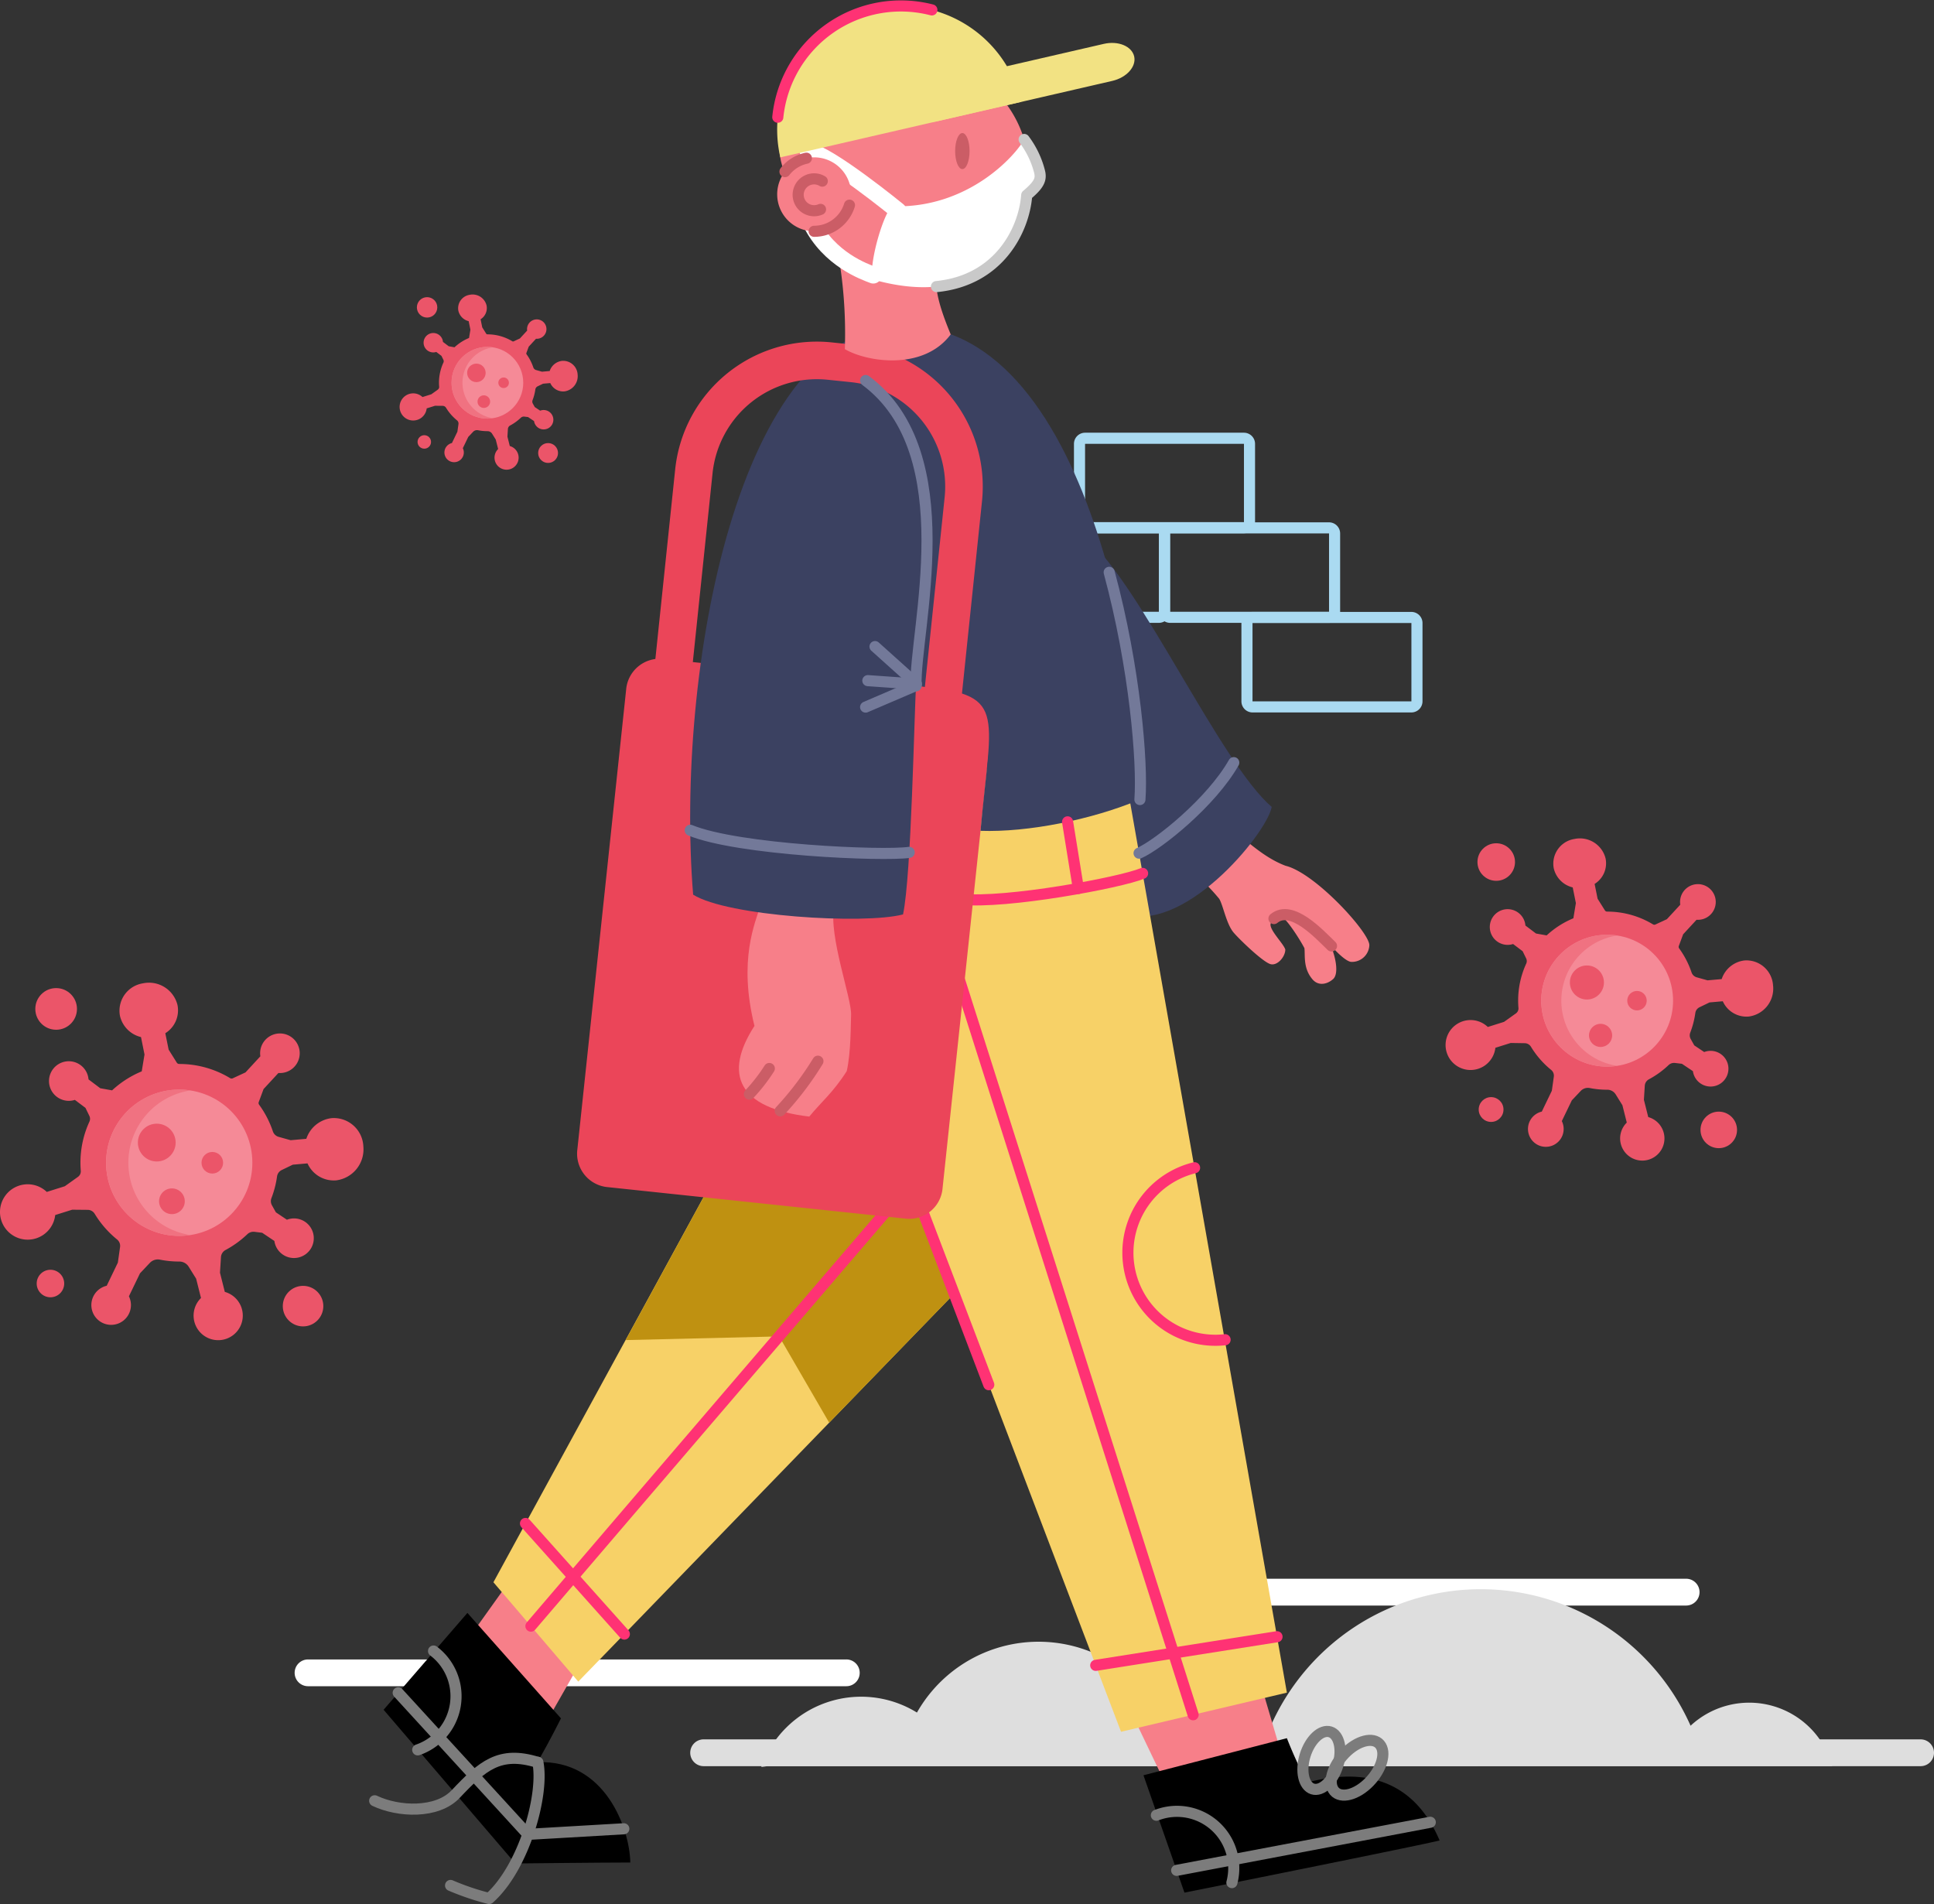 <svg xmlns="http://www.w3.org/2000/svg" width="348.489" height="343.061" viewBox="0 0 348.489 343.061">
  <rect x="0" y="0" width="348.489" height="343.061" fill="#333333" stroke="none"/>
  <g id="IMG_ABOUT" data-name="IMG ABOUT" transform="translate(-176.511 -1092.929)">
    <g id="Layer_2" data-name="Layer 2" transform="translate(229.604 1093.001)">
      <g id="Layer_1" data-name="Layer 1" transform="translate(0 0.999)">
        <path id="Path_135" data-name="Path 135" d="M340.969,187.78H312.347a1.007,1.007,0,0,0-1.007,1.007v14.1a1.007,1.007,0,0,0,1.007,1.007h28.622a1.007,1.007,0,0,0,1.007-1.007v-14.1A1.007,1.007,0,0,0,340.969,187.78Z" transform="translate(-154.589 -93.741)" fill="none" stroke="#aadaf1" stroke-linecap="round" stroke-linejoin="round" stroke-width="2"/>
        <path id="Path_136" data-name="Path 136" d="M310.524,155.71H281.907a1.007,1.007,0,0,0-1.007,1.007v14.1a1.007,1.007,0,0,0,1.007,1.007h28.617a1.007,1.007,0,0,0,1.007-1.007v-14.1A1.007,1.007,0,0,0,310.524,155.71Z" transform="translate(-139.475 -77.818)" fill="none" stroke="#aadaf1" stroke-linecap="round" stroke-linejoin="round" stroke-width="2"/>
        <path id="Path_137" data-name="Path 137" d="M280.074,187.78H251.457a1.007,1.007,0,0,0-1.007,1.007v14.1a1.007,1.007,0,0,0,1.007,1.007h28.617a1.007,1.007,0,0,0,1.007-1.007v-14.1A1.007,1.007,0,0,0,280.074,187.78Z" transform="translate(-124.356 -93.741)" fill="none" stroke="#aadaf1" stroke-linecap="round" stroke-linejoin="round" stroke-width="2"/>
        <path id="Path_138" data-name="Path 138" d="M370.454,219.84H341.837a1.007,1.007,0,0,0-1.007,1.007v14.1a1.007,1.007,0,0,0,1.007,1.007h28.617a1.007,1.007,0,0,0,1.007-1.007v-14.1A1.007,1.007,0,0,0,370.454,219.84Z" transform="translate(-169.232 -109.66)" fill="none" stroke="#aadaf1" stroke-linecap="round" stroke-linejoin="round" stroke-width="2"/>
        <path id="Path_139" data-name="Path 139" d="M303,563.85h96.979a2.417,2.417,0,0,1,2.417,2.417h0a2.417,2.417,0,0,1-2.417,2.412H303a2.417,2.417,0,0,1-2.417-2.412h0A2.417,2.417,0,0,1,303,563.85Z" transform="translate(-149.247 -280.471)" fill="#fff" fill-rule="evenodd"/>
        <path id="Path_140" data-name="Path 140" d="M2.412,592.73H99.405a2.407,2.407,0,0,1,2.412,2.412h0a2.406,2.406,0,0,1-2.412,2.411H2.412A2.412,2.412,0,0,1,0,595.142H0a2.412,2.412,0,0,1,2.412-2.412Z" transform="translate(0 -294.811)" fill="#fff" fill-rule="evenodd"/>
        <path id="Path_141" data-name="Path 141" d="M296.644,567.59a41.415,41.415,0,0,0-38.012,25.017,14.767,14.767,0,0,0-18.422-.1,25.2,25.2,0,0,0-45.156-2.689A19.132,19.132,0,0,0,167,599.6c.443,0,.861-.126,1.309-.126H359.985a15.512,15.512,0,0,0-25.531-7.285A41.386,41.386,0,0,0,296.644,567.59Z" transform="translate(-82.92 -282.328)" fill="#dedede" fill-rule="evenodd"/>
        <path id="Path_142" data-name="Path 142" d="M143.992,621.33H363.283a2.417,2.417,0,0,1,2.412,2.417h0a2.417,2.417,0,0,1-2.412,2.412H143.992a2.417,2.417,0,0,1-2.412-2.412h0a2.416,2.416,0,0,1,2.412-2.417Z" transform="translate(-70.299 -309.012)" fill="#dedede" fill-rule="evenodd"/>
        <path id="Path_143" data-name="Path 143" d="M69.379,566.4,63,575.337l13.141,16.468,6.042-10.573Z" transform="translate(-31.281 -281.737)" fill="#f77f89" fill-rule="evenodd"/>
        <path id="Path_144" data-name="Path 144" d="M46.934,576.08l-15.1,17.45,23.729,27.691s15.749-.171,20.723-.171c-.1-6.042-4.491-18.558-16.715-18.075,2.467-4.33,4.219-7.9,4.219-7.9Z" transform="translate(-15.805 -286.544)" fill-rule="evenodd"/>
        <path id="Path_145" data-name="Path 145" d="M57.972,628.825c-6.832-2.11-9.939.639-14.732,5.724-3.348,3.555-10.326,3.253-14.6,1.213" transform="translate(-14.221 -312.378)" fill="none" stroke="#7c7c7c" stroke-linecap="round" stroke-linejoin="round" stroke-width="2"/>
        <path id="Path_146" data-name="Path 146" d="M55.8,651.723a46.179,46.179,0,0,0,6.953,2.351c6.253-5.538,9.954-18.684,8.781-24.544" transform="translate(-27.706 -313.083)" fill="none" stroke="#7c7c7c" stroke-linecap="round" stroke-linejoin="round" stroke-width="2"/>
        <path id="Path_147" data-name="Path 147" d="M46.9,589.72a10.215,10.215,0,0,1-2.85,17.808" transform="translate(-21.872 -293.317)" fill="none" stroke="#7c7c7c" stroke-linecap="round" stroke-linejoin="round" stroke-width="2"/>
        <path id="Path_148" data-name="Path 148" d="M37.06,604.67l23.356,25.506,17.3-1.007" transform="translate(-18.401 -300.74)" fill="none" stroke="#7c7c7c" stroke-linecap="round" stroke-linejoin="round" stroke-width="2"/>
        <path id="Path_149" data-name="Path 149" d="M111.075,414.06,71.14,487.249l15.29,17.9,72.162-74.463L142.754,408.3Z" transform="translate(-35.323 -203.236)" fill="#f7d167" fill-rule="evenodd"/>
        <path id="Path_150" data-name="Path 150" d="M100.433,563.992,82.62,544.06" transform="translate(-41.023 -270.645)" fill="none" stroke="#ff3274" stroke-linecap="round" stroke-linejoin="round" stroke-width="2"/>
        <path id="Path_151" data-name="Path 151" d="M166.249,408.31l-31.668,5.76L118.47,443.618l27.656-.66,9.017,15.542,26.951-27.8Z" transform="translate(-58.824 -203.241)" fill="#bf9111" fill-rule="evenodd"/>
        <path id="Path_152" data-name="Path 152" d="M84.56,504.3c16.363-19.167,66.458-77.585,66.458-77.585" transform="translate(-41.987 -212.382)" fill="none" stroke="#ff3274" stroke-linecap="round" stroke-linejoin="round" stroke-width="2"/>
        <path id="Path_153" data-name="Path 153" d="M300.58,608.211l4.823,10.069,21.619-3.912-3.575-12.128Z" transform="translate(-149.247 -299.533)" fill="#f77f89" fill-rule="evenodd"/>
        <path id="Path_154" data-name="Path 154" d="M303.79,627.591l7.386,21.146s42.729-8.559,45.977-9.4c-6.042-14.2-18.437-11.817-23.875-10.457a78.132,78.132,0,0,1-3.645-7.97Z" transform="translate(-150.841 -308.803)" fill-rule="evenodd"/>
        <path id="Path_155" data-name="Path 155" d="M361.248,622.814c.876-2.85,2.91-4.748,4.531-4.244s2.245,3.212,1.369,6.042-2.91,4.743-4.531,4.244S360.372,625.659,361.248,622.814Z" transform="translate(-179.173 -307.601)" fill="none" stroke="#7c7c7c" stroke-linecap="round" stroke-linejoin="round" stroke-width="2"/>
        <path id="Path_156" data-name="Path 156" d="M373.436,624.038c2.266-2.321,5.085-3.051,6.3-1.626s.362,4.461-1.9,6.782-5.085,3.056-6.3,1.631S371.17,626.374,373.436,624.038Z" transform="translate(-184.201 -309.187)" fill="none" stroke="#7c7c7c" stroke-linecap="round" stroke-linejoin="round" stroke-width="2"/>
        <path id="Path_157" data-name="Path 157" d="M329.985,296.288c2.678,2.165,5.458,4.743,9.027,6.092,5.337,1.294,15.1,12,15.1,14.3a3.139,3.139,0,0,1-3.162,3.021c-1.047.065-3.278-2.356-3.841-3.046.972,2.215,1.536,5.216.458,6.157s-2.628,1.269-3.685.05c-1.737-2.014-1.309-4.3-1.47-5.639-.856-1.636-3.187-5.276-4.174-5.719a1.827,1.827,0,0,0-1.923,1.379c-.2,1.1,2.366,3.565,2.653,4.592,0,1.3-1.425,2.96-2.653,2.633-1.4-.373-5.729-4.577-6.686-5.724-1.289-1.546-1.873-4.914-2.563-6.042a35.147,35.147,0,0,0-3.867-4.028C322.7,303.815,327.311,294.118,329.985,296.288Z" transform="translate(-160.461 -147.462)" fill="#f77f89" fill-rule="evenodd"/>
        <path id="Path_158" data-name="Path 158" d="M278.771,191.38c9.621,8.171,24.021,40.353,33.274,48.273-.967,4.969-16.3,23.477-27.132,19.066C271.34,253.191,271.506,185.213,278.771,191.38Z" transform="translate(-135.982 -95.333)" fill="#3b4161" fill-rule="evenodd"/>
        <path id="Path_159" data-name="Path 159" d="M258.415,277.438,286.941,439.42l-29.886,7.049L217.81,343.488l9.747-71.568Z" transform="translate(-108.149 -135.519)" fill="#f7d167" fill-rule="evenodd"/>
        <path id="Path_160" data-name="Path 160" d="M234.592,458.094,220.56,421.27" transform="translate(-109.515 -209.676)" fill="none" stroke="#ff3274" stroke-linecap="round" stroke-linejoin="round" stroke-width="2"/>
        <path id="Path_161" data-name="Path 161" d="M276.1,469.549,230,324.57" transform="translate(-114.202 -161.662)" fill="none" stroke="#ff3274" stroke-linecap="round" stroke-linejoin="round" stroke-width="2"/>
        <path id="Path_162" data-name="Path 162" d="M271.285,311.42c-4.028,1.687-24.67,5.5-32.645,4.662" transform="translate(-118.492 -155.132)" fill="none" stroke="#ff3274" stroke-linecap="round" stroke-linejoin="round" stroke-width="2"/>
        <path id="Path_163" data-name="Path 163" d="M116.44,234.612l54.128,5.745a6.055,6.055,0,0,1,5.186,6.8l-8.791,82.8a6.024,6.024,0,0,1-6.495,5.538l-54.128-5.724a6.055,6.055,0,0,1-5.186-6.8l8.786-82.8A6.066,6.066,0,0,1,116.44,234.612Z" transform="translate(-50.209 -116.981)" fill="#eb4559" fill-rule="evenodd"/>
        <path id="Path_164" data-name="Path 164" d="M135.08,314.482a20.642,20.642,0,1,1,20.642,20.642A20.642,20.642,0,0,1,135.08,314.482Z" transform="translate(-67.071 -146.403)" fill="none" stroke="#eb4559" stroke-linecap="round" stroke-linejoin="round" stroke-width="2"/>
        <path id="Path_165" data-name="Path 165" d="M173.44,41.719c0-5.14,2.895-9.309,6.47-9.309s6.475,4.169,6.475,9.309-2.9,9.309-6.475,9.309S173.44,46.86,173.44,41.719Z" transform="translate(-86.118 -16.596)" fill="#f77f89" fill-rule="evenodd"/>
        <path id="Path_166" data-name="Path 166" d="M180.68,40.208a20.678,20.678,0,1,1,20.676,20.678A20.678,20.678,0,0,1,180.68,40.208Z" transform="translate(-89.713 -10.2)" fill="#f77f89" fill-rule="evenodd"/>
        <path id="Path_167" data-name="Path 167" d="M162.923,319.759c-.962,3.207-4.078,9.878-1.113,21.815-5.619,8.685-3,14.8,9.873,16.338,2.165-2.643,4.335-4.375,6.752-8.191.785-3.434.715-8.7.785-10.135.136-2.89-4.1-14.324-3.046-19.459S163.885,316.546,162.923,319.759Z" transform="translate(-78.954 -157.802)" fill="#f77f89" fill-rule="evenodd"/>
        <path id="Path_168" data-name="Path 168" d="M179.91,115.45c-29.745,0-41.068,62.506-37.821,102.5,6.168,3.892,30.782,5.407,37.821,3.56,1.51-7.023,2.014-36.416,2.351-41.2,16.428,1.611,13.594,4.154,11.61,26.14,8.559.3,20.088-2.014,28.7-5.629C223.778,185.75,214.917,115.45,179.91,115.45Z" transform="translate(-70.285 -57.827)" fill="#3b4161" fill-rule="evenodd"/>
        <path id="Path_169" data-name="Path 169" d="M135.08,185.405l3.927-37.584a22.289,22.289,0,0,1,24.484-19.852l4.214.438a22.289,22.289,0,0,1,19.852,24.484l-4.028,38.641" transform="translate(-67.071 -63.983)" fill="none" stroke="#eb4559" stroke-linecap="round" stroke-linejoin="round" stroke-width="6.77"/>
        <path id="Path_170" data-name="Path 170" d="M193.485,82.253a83.507,83.507,0,0,1,1.682,19.726c3.942,2.326,14.163,3.942,19.077-2.653-2.326-5.624-2.845-8.343-2.648-11.58S191.934,75.592,193.485,82.253Z" transform="translate(-96.028 -40.148)" fill="#f77f89" fill-rule="evenodd"/>
        <path id="Path_171" data-name="Path 171" d="M206.611,73.969c-.438-3.575,2.135-11.988,3.6-13.156,13.82.5,22.4-9.339,23.794-12.033a16.292,16.292,0,0,1,2.764,5.74c.357,1.369.045,2.331-2.3,4.295C233.884,66.885,226.559,79.7,206.611,73.969Z" transform="translate(-102.564 -24.724)" fill="#fff" fill-rule="evenodd"/>
        <path id="Path_172" data-name="Path 172" d="M199.982,63.714s-12.587-10.3-16.242-10.8" transform="translate(-91.232 -26.775)" fill="none" stroke="#fff" stroke-linecap="round" stroke-linejoin="round" stroke-width="3.05"/>
        <path id="Path_173" data-name="Path 173" d="M236.39,49.737c0-1.792.584-3.247,1.3-3.247s1.3,1.455,1.3,3.247-.584,3.247-1.3,3.247S236.39,51.53,236.39,49.737Z" transform="translate(-117.375 -23.587)" fill="#cb5d66" fill-rule="evenodd"/>
        <path id="Path_174" data-name="Path 174" d="M181.032,299.982c-4.788.69-30.838-.438-39.452-3.982" transform="translate(-70.299 -147.476)" fill="none" stroke="#737999" stroke-linecap="round" stroke-linejoin="round" stroke-width="2"/>
        <path id="Path_175" data-name="Path 175" d="M213.443,190.039c-.337-9.853,8.63-41.843-9.093-55" transform="translate(-101.466 -67.554)" fill="none" stroke="#737999" stroke-linecap="round" stroke-linejoin="round" stroke-width="2"/>
        <path id="Path_176" data-name="Path 176" d="M213.448,244.17l-9.1,3.9" transform="translate(-101.466 -121.741)" fill="none" stroke="#737999" stroke-linecap="round" stroke-linejoin="round" stroke-width="2"/>
        <path id="Path_177" data-name="Path 177" d="M205.14,242.45l8.725.614" transform="translate(-101.858 -120.887)" fill="none" stroke="#737999" stroke-linecap="round" stroke-linejoin="round" stroke-width="2"/>
        <path id="Path_178" data-name="Path 178" d="M207.71,230.26l7.441,6.686" transform="translate(-103.134 -114.834)" fill="none" stroke="#737999" stroke-linecap="round" stroke-linejoin="round" stroke-width="2"/>
        <path id="Path_179" data-name="Path 179" d="M297.058,244.622c.5-6.59-.886-23.734-5.538-40.942" transform="translate(-144.748 -101.636)" fill="none" stroke="#737999" stroke-linecap="round" stroke-linejoin="round" stroke-width="2"/>
        <path id="Path_180" data-name="Path 180" d="M319.278,271.79c-4.028,7.109-13.594,14.787-17.068,16.312" transform="translate(-150.056 -135.455)" fill="none" stroke="#737999" stroke-linecap="round" stroke-linejoin="round" stroke-width="2"/>
        <path id="Path_181" data-name="Path 181" d="M278.573,304.988c-.423-2.548-1.943-12.008-1.943-12.008" transform="translate(-137.355 -145.976)" fill="none" stroke="#ff3274" stroke-linecap="round" stroke-linejoin="round" stroke-width="2"/>
        <path id="Path_182" data-name="Path 182" d="M319.37,584.6l-32.67,5.156" transform="translate(-142.355 -290.774)" fill="none" stroke="#ff3274" stroke-linecap="round" stroke-linejoin="round" stroke-width="2"/>
        <path id="Path_183" data-name="Path 183" d="M315.727,447.749a15.337,15.337,0,0,1-1.742.1,15.769,15.769,0,0,1-3.756-31.084" transform="translate(-148.071 -207.437)" fill="none" stroke="#ff3274" stroke-linecap="round" stroke-linejoin="round" stroke-width="2"/>
        <path id="Path_184" data-name="Path 184" d="M315.67,659.665,361.37,651" transform="translate(-156.739 -323.744)" fill="none" stroke="#7c7c7c" stroke-linecap="round" stroke-linejoin="round" stroke-width="2"/>
        <path id="Path_185" data-name="Path 185" d="M308.41,647.784a10.231,10.231,0,0,1,13.609,12.139" transform="translate(-153.135 -321.797)" fill="none" stroke="#7c7c7c" stroke-linecap="round" stroke-linejoin="round" stroke-width="2"/>
        <path id="Path_186" data-name="Path 186" d="M196.007,87.97c-1.581-.6-7.935-2.814-11.237-9.47" transform="translate(-91.744 -39.481)" fill="none" stroke="#fff" stroke-linecap="round" stroke-linejoin="round" stroke-width="3.05"/>
        <path id="Path_187" data-name="Path 187" d="M172.7,61.846a6.661,6.661,0,1,1,6.656,6.656A6.661,6.661,0,0,1,172.7,61.846Z" transform="translate(-85.751 -27.902)" fill="#f77f89" fill-rule="evenodd"/>
        <path id="Path_188" data-name="Path 188" d="M192.289,72.29A6.661,6.661,0,0,1,185.92,77" transform="translate(-92.315 -36.397)" fill="none" stroke="#cb5d66" stroke-linecap="round" stroke-linejoin="round" stroke-width="2"/>
        <path id="Path_189" data-name="Path 189" d="M175.49,57.907a6.646,6.646,0,0,1,3.857-2.417" transform="translate(-87.136 -28.056)" fill="none" stroke="#cb5d66" stroke-linecap="round" stroke-linejoin="round" stroke-width="2"/>
        <path id="Path_190" data-name="Path 190" d="M189.959,1.574a22.274,22.274,0,0,0-16.705,26.709l43.414-10A22.274,22.274,0,0,0,189.959,1.574Z" transform="translate(-85.74 -0.999)" fill="#f2e283" fill-rule="evenodd"/>
        <path id="Path_191" data-name="Path 191" d="M223.319,21.627,254.69,14.4c2.6-.6,5.035.408,5.478,2.245h0c.423,1.843-1.339,3.821-3.942,4.426L224.855,28.3c-2.6.6-5.035-.408-5.478-2.251h0C218.949,24.205,220.716,22.226,223.319,21.627Z" transform="translate(-108.895 -7.565)" fill="#f2e283" fill-rule="evenodd"/>
        <path id="Path_192" data-name="Path 192" d="M162.75,385.867a30.771,30.771,0,0,0,3.59-4.617" transform="translate(-80.81 -189.805)" fill="none" stroke="#cb5d66" stroke-linecap="round" stroke-linejoin="round" stroke-width="2"/>
        <path id="Path_193" data-name="Path 193" d="M173.79,387.587a55.926,55.926,0,0,0,6.792-8.947" transform="translate(-86.292 -188.509)" fill="none" stroke="#cb5d66" stroke-linecap="round" stroke-linejoin="round" stroke-width="2"/>
        <path id="Path_194" data-name="Path 194" d="M350.49,326.9c3.172-2.633,8.121,2.759,10.371,4.934" transform="translate(-174.029 -162.467)" fill="none" stroke="#cb5d66" stroke-linecap="round" stroke-linejoin="round" stroke-width="2"/>
        <path id="Path_195" data-name="Path 195" d="M184.238,68.378a2.829,2.829,0,0,1-1.153.242,2.87,2.87,0,1,1,1.47-5.332" transform="translate(-89.48 -31.725)" fill="none" stroke="#cb5d66" stroke-linecap="round" stroke-linejoin="round" stroke-width="2"/>
        <path id="Path_196" data-name="Path 196" d="M200.681,1.718A22.289,22.289,0,0,0,172.92,21.052" transform="translate(-85.86 -1.003)" fill="none" stroke="#ff3274" stroke-linecap="round" stroke-linejoin="round" stroke-width="2"/>
        <path id="Path_197" data-name="Path 197" d="M245.5,48.78a16.293,16.293,0,0,1,2.764,5.74c.357,1.369.045,2.331-2.3,4.295C245.5,65.072,241,74.18,229.7,75.288" transform="translate(-114.053 -24.724)" fill="none" stroke="#c9c9c9" stroke-linecap="round" stroke-linejoin="round" stroke-width="2"/>
      </g>
    </g>
    <g id="virus" transform="translate(176.511 1265.947)">
      <g id="XMLID_107_" transform="translate(0 4.053)">
        <g id="Group_1" data-name="Group 1" transform="translate(0 0)">
          <path id="Path_126" data-name="Path 126" d="M65.471,33.513a5.631,5.631,0,0,1-4.861,6.136,5.185,5.185,0,0,1-5.2-3.054l-2.653.234-2,.966a1.512,1.512,0,0,0-.837,1.161,17.666,17.666,0,0,1-1.01,3.9A1.505,1.505,0,0,0,49,44.139l.714,1.276,1.984,1.331A3.568,3.568,0,1,1,49.44,50.57l-2.2-1.475-1.384-.169a1.594,1.594,0,0,0-1.295.437A17.909,17.909,0,0,1,40.641,52.2a1.575,1.575,0,0,0-.826,1.295l-.176,2.8.87,3.453a4.432,4.432,0,1,1-4.292,1.1l-.874-3.473-1.35-2.171A1.977,1.977,0,0,0,32.3,54.28h-.011a17.9,17.9,0,0,1-3.459-.338,1.974,1.974,0,0,0-1.822.572L25.228,56.4l-2,4.144a3.567,3.567,0,1,1-4-1.9l2.01-4.171.395-2.8a1.487,1.487,0,0,0-.531-1.364,17.962,17.962,0,0,1-4.041-4.632,1.483,1.483,0,0,0-1.258-.71l-2.795-.027-3.06.962a4.99,4.99,0,1,1-1.518-4.167l3.248-1.022,2.372-1.691a1.221,1.221,0,0,0,.505-1.1q-.059-.716-.059-1.445a17.691,17.691,0,0,1,1.619-7.41A1.217,1.217,0,0,0,16.1,28.03l-.7-1.437L13.49,25.154a3.567,3.567,0,1,1,2.462-3.692l2.114,1.595,2.13.38a17.842,17.842,0,0,1,5.343-3.423l.5-3.038-.631-3.138a5.115,5.115,0,0,1-3.792-3.821,5,5,0,0,1,4.14-5.864,5.284,5.284,0,0,1,6.224,3.9,4.852,4.852,0,0,1-2.192,5.09l.6,2.96,1.464,2.335a.523.523,0,0,0,.443.245h0a17.679,17.679,0,0,1,9.17,2.552.516.516,0,0,0,.484.027L44.239,20.2,46.915,17.3a3.567,3.567,0,1,1,3.253,3.008l-2.676,2.895-.869,2.338a.517.517,0,0,0,.068.484,17.706,17.706,0,0,1,2.479,4.8,1.52,1.52,0,0,0,1.023.983l2.176.61,2.827-.25a5.465,5.465,0,0,1,4.551-3.725,5.326,5.326,0,0,1,5.725,5.074Z" transform="translate(0 -4.053)" fill="#eb5569"/>
        </g>
      </g>
      <g id="XMLID_8_" transform="translate(19.113 23.3)">
        <g id="Group_2" data-name="Group 2">
          <circle id="Ellipse_10" data-name="Ellipse 10" cx="13.18" cy="13.18" r="13.18" fill="#f58a97"/>
        </g>
      </g>
      <path id="Path_127" data-name="Path 127" d="M145.433,159.643A13.183,13.183,0,0,1,156.6,146.615a13.18,13.18,0,1,0,0,26.056A13.183,13.183,0,0,1,145.433,159.643Z" transform="translate(-122.303 -123.163)" fill="#f07281"/>
      <g id="Group_3" data-name="Group 3" transform="translate(6.363 5.012)">
        <circle id="Ellipse_11" data-name="Ellipse 11" cx="3.753" cy="3.753" r="3.753" fill="#eb5569"/>
        <circle id="Ellipse_12" data-name="Ellipse 12" cx="2.479" cy="2.479" r="2.479" transform="translate(0.248 50.749)" fill="#eb5569"/>
        <circle id="Ellipse_13" data-name="Ellipse 13" cx="3.652" cy="3.652" r="3.652" transform="translate(44.594 53.649)" fill="#eb5569"/>
        <circle id="Ellipse_14" data-name="Ellipse 14" cx="3.404" cy="3.404" r="3.404" transform="translate(18.48 24.429)" fill="#eb5569"/>
        <circle id="Ellipse_15" data-name="Ellipse 15" cx="2.317" cy="2.317" r="2.317" transform="translate(22.299 36.09)" fill="#eb5569"/>
        <circle id="Ellipse_16" data-name="Ellipse 16" cx="1.946" cy="1.946" r="1.946" transform="translate(29.947 29.522)" fill="#eb5569"/>
      </g>
    </g>
    <g id="virus-2" data-name="virus" transform="translate(248.511 1141.947)">
      <g id="XMLID_107_2" data-name="XMLID_107_" transform="translate(0 4.053)">
        <g id="Group_1-2" data-name="Group 1" transform="translate(0 0)">
          <path id="Path_126-2" data-name="Path 126" d="M32.085,18.49A2.76,2.76,0,0,1,29.7,21.5,2.541,2.541,0,0,1,27.155,20l-1.3.115-.982.474a.741.741,0,0,0-.41.569,8.658,8.658,0,0,1-.495,1.912.738.738,0,0,0,.042.628l.35.625.972.652a1.748,1.748,0,1,1-1.1,1.874l-1.078-.723-.678-.083a.781.781,0,0,0-.635.214,8.777,8.777,0,0,1-1.921,1.388.772.772,0,0,0-.4.635l-.086,1.374.427,1.692a2.172,2.172,0,1,1-2.1.54l-.429-1.7-.662-1.064a.969.969,0,0,0-.828-.454h-.005a8.77,8.77,0,0,1-1.695-.166.967.967,0,0,0-.893.28l-.874.923-.979,2.031a1.748,1.748,0,1,1-1.962-.93l.985-2.044.193-1.372a.729.729,0,0,0-.26-.668,8.8,8.8,0,0,1-1.98-2.27.727.727,0,0,0-.617-.348l-1.37-.013-1.5.472A2.446,2.446,0,1,1,4.13,22.52l1.592-.5,1.162-.829a.6.6,0,0,0,.248-.538Q7.1,20.3,7.1,19.944A8.67,8.67,0,0,1,7.9,16.313.6.6,0,0,0,7.89,15.8l-.344-.7-.935-.705a1.748,1.748,0,1,1,1.207-1.809l1.036.782,1.044.186a8.744,8.744,0,0,1,2.618-1.678l.245-1.489-.309-1.538a2.507,2.507,0,0,1-1.858-1.872A2.449,2.449,0,0,1,12.622,4.1a2.589,2.589,0,0,1,3.05,1.911A2.378,2.378,0,0,1,14.6,8.506l.292,1.451.717,1.145a.256.256,0,0,0,.217.12h0a8.664,8.664,0,0,1,4.494,1.25.253.253,0,0,0,.237.013l1.123-.521,1.311-1.419a1.748,1.748,0,1,1,1.594,1.474l-1.311,1.419-.426,1.146a.253.253,0,0,0,.033.237,8.677,8.677,0,0,1,1.215,2.35.745.745,0,0,0,.5.482l1.066.3,1.386-.123A2.678,2.678,0,0,1,29.279,16a2.61,2.61,0,0,1,2.806,2.486Z" transform="translate(0 -4.053)" fill="#eb5569"/>
        </g>
      </g>
      <g id="XMLID_8_2" data-name="XMLID_8_" transform="translate(9.366 13.485)">
        <g id="Group_2-2" data-name="Group 2">
          <circle id="Ellipse_10-2" data-name="Ellipse 10" cx="6.459" cy="6.459" r="6.459" fill="#f58a97"/>
        </g>
      </g>
      <path id="Path_127-2" data-name="Path 127" d="M143.385,152.922a6.46,6.46,0,0,1,5.475-6.385,6.459,6.459,0,1,0,0,12.769A6.461,6.461,0,0,1,143.385,152.922Z" transform="translate(-132.05 -132.978)" fill="#f07281"/>
      <g id="Group_3-2" data-name="Group 3" transform="translate(3.118 4.523)">
        <circle id="Ellipse_11-2" data-name="Ellipse 11" cx="1.839" cy="1.839" r="1.839" fill="#eb5569"/>
        <circle id="Ellipse_12-2" data-name="Ellipse 12" cx="1.215" cy="1.215" r="1.215" transform="translate(0.122 24.87)" fill="#eb5569"/>
        <circle id="Ellipse_13-2" data-name="Ellipse 13" cx="1.789" cy="1.789" r="1.789" transform="translate(21.854 26.291)" fill="#eb5569"/>
        <circle id="Ellipse_14-2" data-name="Ellipse 14" cx="1.668" cy="1.668" r="1.668" transform="translate(9.056 11.972)" fill="#eb5569"/>
        <circle id="Ellipse_15-2" data-name="Ellipse 15" cx="1.136" cy="1.136" r="1.136" transform="translate(10.928 17.686)" fill="#eb5569"/>
        <circle id="Ellipse_16-2" data-name="Ellipse 16" cx="0.954" cy="0.954" r="0.954" transform="translate(14.676 14.468)" fill="#eb5569"/>
      </g>
    </g>
    <g id="virus-3" data-name="virus" transform="translate(437 1239.947)">
      <g id="XMLID_107_3" data-name="XMLID_107_" transform="translate(0 4.053)">
        <g id="Group_1-3" data-name="Group 1" transform="translate(0 0)">
          <path id="Path_126-3" data-name="Path 126" d="M59.009,30.605a5.076,5.076,0,0,1-4.382,5.53,4.673,4.673,0,0,1-4.685-2.753l-2.391.211-1.805.871a1.363,1.363,0,0,0-.754,1.046,15.922,15.922,0,0,1-.91,3.517,1.357,1.357,0,0,0,.078,1.155l.643,1.15,1.788,1.2a3.216,3.216,0,1,1-2.032,3.446l-1.982-1.329L41.33,44.5a1.436,1.436,0,0,0-1.167.393,16.141,16.141,0,0,1-3.534,2.553,1.419,1.419,0,0,0-.744,1.167l-.158,2.526.784,3.112a3.994,3.994,0,1,1-3.869.994l-.788-3.131-1.217-1.956a1.782,1.782,0,0,0-1.523-.834h-.01a16.13,16.13,0,0,1-3.117-.3,1.779,1.779,0,0,0-1.642.515l-1.608,1.7-1.8,3.735a3.215,3.215,0,1,1-3.609-1.71l1.811-3.759.356-2.523a1.34,1.34,0,0,0-.479-1.229,16.189,16.189,0,0,1-3.642-4.174,1.337,1.337,0,0,0-1.134-.64L11.721,40.9l-2.758.867A4.5,4.5,0,1,1,7.6,38.016l2.927-.921,2.138-1.524a1.1,1.1,0,0,0,.456-.99q-.053-.645-.054-1.3A15.945,15.945,0,0,1,14.522,26.6a1.1,1.1,0,0,0-.011-.937l-.633-1.295-1.719-1.3a3.215,3.215,0,1,1,2.219-3.328l1.905,1.437,1.92.342a16.081,16.081,0,0,1,4.815-3.085l.451-2.738L22.9,12.871a4.61,4.61,0,0,1-3.418-3.444,4.5,4.5,0,0,1,3.731-5.285,4.762,4.762,0,0,1,5.609,3.514,4.373,4.373,0,0,1-1.976,4.587l.537,2.668,1.319,2.1a.472.472,0,0,0,.4.22h0a15.934,15.934,0,0,1,8.265,2.3.465.465,0,0,0,.436.024l2.066-.957,2.412-2.609a3.215,3.215,0,1,1,2.932,2.712L42.8,21.315l-.783,2.107a.466.466,0,0,0,.061.436,15.959,15.959,0,0,1,2.234,4.322,1.37,1.37,0,0,0,.922.886l1.961.549,2.548-.225a4.926,4.926,0,0,1,4.1-3.357,4.8,4.8,0,0,1,5.16,4.573Z" transform="translate(0 -4.053)" fill="#eb5569"/>
        </g>
      </g>
      <g id="XMLID_8_3" data-name="XMLID_8_" transform="translate(17.226 21.4)">
        <g id="Group_2-3" data-name="Group 2">
          <circle id="Ellipse_10-3" data-name="Ellipse 10" cx="11.879" cy="11.879" r="11.879" fill="#f58a97"/>
        </g>
      </g>
      <path id="Path_127-3" data-name="Path 127" d="M145.037,158.342A11.882,11.882,0,0,1,155.105,146.6a11.879,11.879,0,1,0,0,23.484A11.882,11.882,0,0,1,145.037,158.342Z" transform="translate(-124.19 -125.063)" fill="#f07281"/>
      <g id="Group_3-3" data-name="Group 3" transform="translate(5.735 4.917)">
        <circle id="Ellipse_11-3" data-name="Ellipse 11" cx="3.383" cy="3.383" r="3.383" fill="#eb5569"/>
        <circle id="Ellipse_12-3" data-name="Ellipse 12" cx="2.234" cy="2.234" r="2.234" transform="translate(0.224 45.739)" fill="#eb5569"/>
        <circle id="Ellipse_13-3" data-name="Ellipse 13" cx="3.291" cy="3.291" r="3.291" transform="translate(40.192 48.353)" fill="#eb5569"/>
        <circle id="Ellipse_14-3" data-name="Ellipse 14" cx="3.068" cy="3.068" r="3.068" transform="translate(16.655 22.017)" fill="#eb5569"/>
        <circle id="Ellipse_15-3" data-name="Ellipse 15" cx="2.088" cy="2.088" r="2.088" transform="translate(20.098 32.528)" fill="#eb5569"/>
        <circle id="Ellipse_16-3" data-name="Ellipse 16" cx="1.754" cy="1.754" r="1.754" transform="translate(26.991 26.608)" fill="#eb5569"/>
      </g>
    </g>
  </g>
</svg>
